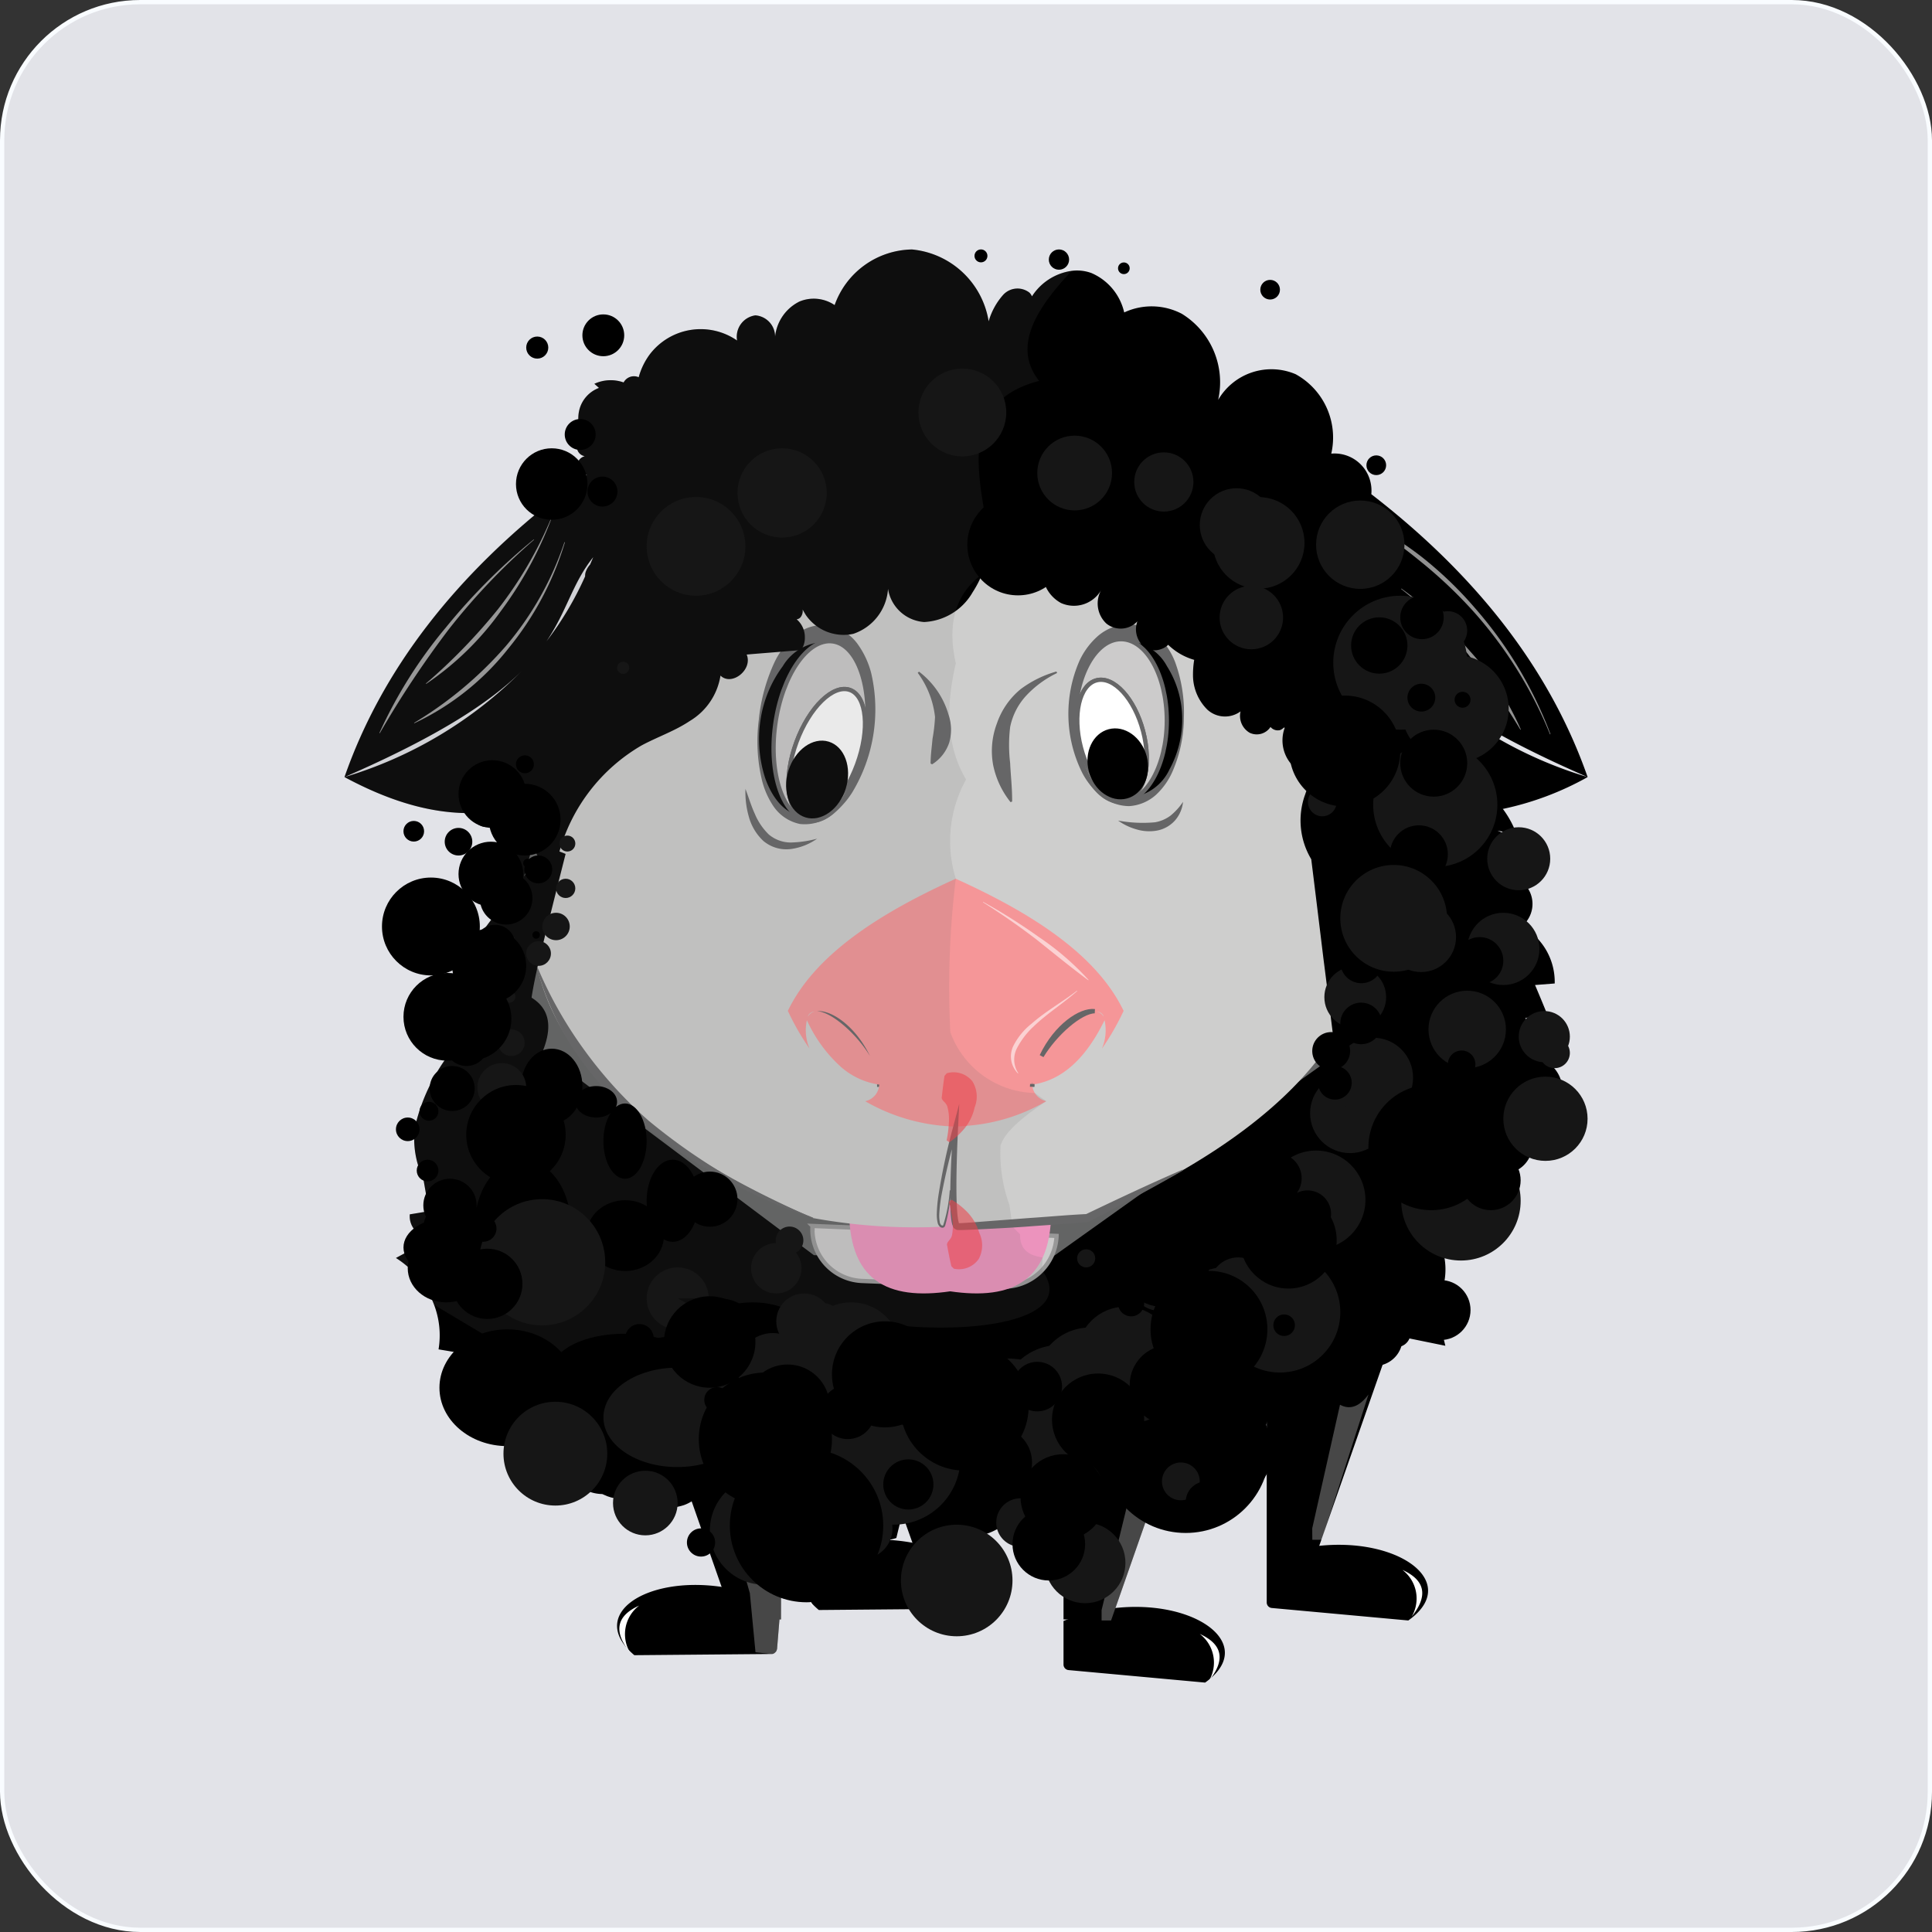 <svg xmlns="http://www.w3.org/2000/svg" width="112.892" height="112.892" viewBox="0 0 112.892 112.892">
  <rect x="0" y="0" width="112.892" height="112.892" fill="#333333" stroke="none"/>
  <title>Asset 5Bsheep</title>
  <g style="isolation: isolate">
    <g>
      <rect x="0.125" y="0.125" width="112.642" height="112.642" rx="8.069" fill="#e2e3e8" stroke="#f9fcff" stroke-miterlimit="10" stroke-width="0.25"/>
      <g>
        <g>
          <g>
            <g>
              <polygon points="86.902 62.289 76.797 91.153 74.018 91.089 74.018 62.289 86.902 62.289"/>
              <polygon points="75.028 65.826 64.923 94.689 62.144 94.626 62.144 65.826 75.028 65.826"/>
              <polygon points="45.636 65.827 45.636 94.627 45.546 94.627 43.966 94.667 42.856 94.687 42.166 92.727 40.416 87.727 38.566 82.437 32.756 65.827 45.636 65.827"/>
              <polygon points="56.446 62.287 56.446 91.087 56.226 91.097 55.476 91.107 53.666 91.157 53.316 90.147 52.886 88.937 52.596 88.087 47.386 73.217 46.516 70.737 45.636 68.227 44.796 65.827 43.556 62.287 56.446 62.287"/>
            </g>
            <path d="M87.3,59.173A26.721,26.721,0,0,0,47.6,35.758,26.779,26.779,0,1,0,68.213,84.834,26.779,26.779,0,0,0,87.3,59.173Z" fill="#e5e5e4"/>
            <path d="M89.586,61.757c-.15-.75-.3-1.51-.45-2.27.42-.08.84-.17,1.26-.25-.23-.56-.46-1.12-.7-1.68l1.15-.09a3.7,3.7,0,0,0-1.93-3.34,1.67,1.67,0,0,0-.64-2.93,1.71,1.71,0,0,0-.78-2.66c.37.07.75.13,1.12.2a5.849,5.849,0,0,0-.8-1.47,7.368,7.368,0,0,0-4.15-2.81c-.22.05-.44.1-.67.15-1.75.38-3.54.76-5.34,1.15-.41.09-.82.18-1.23.26-.07.02-.15.03-.22.05-2.51.54-5.05,1.08-7.57,1.62-.83.18-1.65.36-2.48.53q-3.36.735-6.62,1.44c-1.1-.56-2.22-1.12-3.35-1.63a28.212,28.212,0,0,0-6.36-2.21c-.03-.01-.06-.01-.1-.02l-.15-.03c-.02,0-.05-.01-.08-.01-.49-.09-1-.16-1.51-.21a13.333,13.333,0,0,0-1.9-.04h-.12c-.19.01-.37.02-.56.04-.26.02-.51.06-.76.09-3.07.46-5.93,1.94-7.31,4.46-.36.66-.62,1.37-.93,2.05a5.961,5.961,0,0,1-.91,1.48l-.02.02c-.85.96-2.56,1.44-3.53.64a.552.552,0,0,1-.17-.14c-.21.29-.42.57-.63.86-.64.86-1.27,1.72-1.9,2.58-.23.3-.45.6-.68.9v.01c-.09.13-.19.27-.29.4-.05.07-.1.14-.16.21-.12.18-.25.35-.38.53-.34.45-.67.9-1,1.35a11.327,11.327,0,0,0-2.49,4.87,5.367,5.367,0,0,0,.49,3.02l.33,1.89c-.37.07-.75.13-1.12.19a1.236,1.236,0,0,0,1.39,1.34.037.037,0,0,1,.01.03c-.73.4-1.48.78-2.21,1.18a5.528,5.528,0,0,1,2.23,2.74,5.016,5.016,0,0,1,.26,2.6l.9.15c.01.05.02.11.03.16a4.085,4.085,0,0,0,.66,1.88,1.913,1.913,0,0,0,1.34.72,1.957,1.957,0,0,0,.34,1.5,2.464,2.464,0,0,0,2.79.74c-.68.87.55,2.29,1.63,1.87.06,1.33,2.3,1.96,3.16.9a3.063,3.063,0,0,0,3.49,1.18,2.347,2.347,0,0,0,.45-.22,2.616,2.616,0,0,0,1-.98,3.356,3.356,0,0,0,1.51,2.42,3.805,3.805,0,0,0,2.71.47,3.637,3.637,0,0,0,1.98-1.02c-.18.92,1.19,1.71,2.01,1.16-.09-.39-.18-.79-.27-1.18a2.313,2.313,0,0,0,1.85,1.37,1.722,1.722,0,0,0,.64.01,1.925,1.925,0,0,0,.53-.11c.08-.33.16-.67.25-1,.09.02.17.05.26.07.46.13.93.27,1.4.4-.13-.3-.26-.59-.4-.88a3.411,3.411,0,0,0,1.64,1.16,2.839,2.839,0,0,0,.92.18h.01a2.808,2.808,0,0,0,.41-.01,3.476,3.476,0,0,0,2.82-1.95,3.044,3.044,0,0,0,.14-.39l.96.18h.01l1.35.24c.51.1,1.02.19,1.53.28-.08-.4-.17-.81-.26-1.22-.07-.33-.14-.65-.21-.98a1.893,1.893,0,0,0,.63.84,3.309,3.309,0,0,0,3.81.12,2.054,2.054,0,0,0,.64-.76,3.7,3.7,0,0,0,2.11-1.57,2.777,2.777,0,0,0,.33-.64,3.05,3.05,0,0,0,.21-.95,3.26,3.26,0,0,0-.34-1.56,6.455,6.455,0,0,0,3.17.82,2.175,2.175,0,0,0,.25-.01.708.708,0,0,0,.14-.01c.03,0,.07-.01.1-.01a6.2,6.2,0,0,0,4.61-2.7,1.794,1.794,0,0,0,1.93.23,1.628,1.628,0,0,0,1.16-1.62l2.5.51-.69-2.82a.406.406,0,0,0,.34-.01,3.913,3.913,0,0,0-.18-3.61,3.837,3.837,0,0,0-.32-.5,4.168,4.168,0,0,0-1.17-1.08,4.631,4.631,0,0,0,1.44.31,3.361,3.361,0,0,0,.71-.01,4.688,4.688,0,0,0,3.96-2.49,1.726,1.726,0,0,0,.2-3.03,2.124,2.124,0,0,0,2.53-1.4A1.964,1.964,0,0,0,89.586,61.757Zm-64.48,7.8a5.573,5.573,0,0,0,.88,1.06c-.19.03-.37.07-.56.09Z"/>
            <path d="M65.491,22.311l-21.852-.253c-6.663,12.476-12.191,24.7-15.79,36.505L47.555,73.342l13.389.5,16.3-11.621A58.985,58.985,0,0,0,65.491,22.311Z" fill="#636464"/>
            <path d="M47.407,71.925H61.68a0,0,0,0,1,0,0v0a3.094,3.094,0,0,1-3.094,3.094H50.425A3.018,3.018,0,0,1,47.407,72v-.076A0,0,0,0,1,47.407,71.925Z" transform="translate(3.043 -2.164) rotate(2.338)" fill="#cccbcb" stroke="#989898" stroke-miterlimit="10" stroke-width="0.25"/>
            <path d="M55.522,70.417h-5.9c-.12,4.453,2.268,5.572,5.9,5.039,3.629.532,6.018-.586,5.9-5.039Z" fill="#ec93bd"/>
            <path d="M73.925,40.354a11.569,11.569,0,0,0-7.579-5.369c-2.188-2.806-4.415-2.822-6.677-.316-.375-1.977-1.922-3.222-4.147-4.042-2.224.82-3.771,2.065-4.146,4.042-2.262-2.506-4.489-2.49-6.677.316a11.569,11.569,0,0,0-7.579,5.369C26.576,53.07,29.731,63.4,47.513,71.175a33.334,33.334,0,0,0,7.573.505,4.856,4.856,0,0,0,.436-1.523,4.882,4.882,0,0,0,.437,1.523,33.337,33.337,0,0,0,7.573-.505C81.314,63.4,84.468,53.07,73.925,40.354Z" fill="#cececd"/>
          </g>
          <g>
            <path d="M56.386,91.167l-.21,2.54a.323.323,0,0,1-.3.3h-.02l-8.01.07c-2.42-2.03-.18-4.03,3.36-4.11.21,0,.42,0,.64.01a11.053,11.053,0,0,1,1.47.17,10.818,10.818,0,0,1,2.17.63c.24.09.49.2.74.32A1.111,1.111,0,0,1,56.386,91.167Z"/>
            <path d="M62.144,94.718v2.547a.324.324,0,0,0,.294.322l7.98.731C74.144,95.677,68.176,92.318,62.144,94.718Z"/>
            <path d="M74.018,91.089v2.547a.324.324,0,0,0,.294.323l7.979.73C86.018,92.049,80.049,88.689,74.018,91.089Z"/>
            <path d="M45.606,93.807l-.06.82-.14,1.72a.564.564,0,0,1-.04.12.035.035,0,0,1-.01.02.435.435,0,0,1-.06.07.359.359,0,0,1-.1.07.188.188,0,0,1-.08.02h-.03l-8.02.07c-2.79-2.35.63-4.65,5.1-3.99a10.241,10.241,0,0,1,1.65.37A11.686,11.686,0,0,1,45.606,93.807Z"/>
          </g>
        </g>
        <g>
          <g>
            <ellipse cx="65.979" cy="41.912" rx="3.149" ry="4.942"/>
            <path d="M69.178,41.912a8,8,0,0,1-.659,3.156,4.1,4.1,0,0,1-.952,1.358,2.581,2.581,0,0,1-1.588.678,2.646,2.646,0,0,1-1.652-.6,4.321,4.321,0,0,1-1.084-1.335,7.731,7.731,0,0,1-.151-6.592,4.391,4.391,0,0,1,1.087-1.435,2.886,2.886,0,0,1,1.8-.672,2.688,2.688,0,0,1,1.733.752,4.2,4.2,0,0,1,.951,1.459A8.5,8.5,0,0,1,69.178,41.912Zm-.1,0a5.761,5.761,0,0,0-.89-2.985,2.77,2.77,0,0,0-2.209-1.457,2.627,2.627,0,0,0-2.007,1.561,6.493,6.493,0,0,0-.742,2.881,6.587,6.587,0,0,0,.591,2.959A2.71,2.71,0,0,0,65.979,46.6a2.848,2.848,0,0,0,2.353-1.632A6.11,6.11,0,0,0,69.078,41.912Z" fill="#666667"/>
          </g>
          <ellipse cx="65.505" cy="42.102" rx="2.675" ry="4.753" fill="#cccbcb" stroke="#666667" stroke-miterlimit="10" stroke-width="0.25"/>
          <ellipse cx="64.979" cy="43.204" rx="1.878" ry="3.568" transform="translate(-8.845 17.927) rotate(-14.718)" fill="none" stroke="#666667" stroke-miterlimit="10" stroke-width="0.25"/>
          <ellipse cx="64.979" cy="43.204" rx="1.878" ry="3.568" transform="translate(-8.845 17.927) rotate(-14.718)" fill="#fff" stroke="#666667" stroke-miterlimit="10" stroke-width="0.25"/>
          <ellipse cx="65.33" cy="44.638" rx="1.747" ry="2.093" transform="matrix(0.967, -0.254, 0.254, 0.967, -9.197, 18.063)"/>
        </g>
        <g>
          <g>
            <ellipse cx="47.513" cy="42.461" rx="5.491" ry="3.149" transform="matrix(0.135, -0.991, 0.991, 0.135, -0.986, 83.792)"/>
            <path d="M44.442,42.042A7.392,7.392,0,0,0,44.7,45.43c.351,1.043,1.076,2.113,2.107,2.224a2.836,2.836,0,0,0,2.439-1.694,8.078,8.078,0,0,0,.993-3.127,7.987,7.987,0,0,0-.281-3.231c-.308-.994-.928-1.951-1.767-2.086a2.884,2.884,0,0,0-2.454,1.416A6.98,6.98,0,0,0,44.442,42.042Zm-.1-.013a10.412,10.412,0,0,1,.936-3.379A4.866,4.866,0,0,1,46.4,37.17a2.607,2.607,0,0,1,1.928-.645A2.78,2.78,0,0,1,50.09,37.6a5.056,5.056,0,0,1,.815,1.725A9.384,9.384,0,0,1,49.8,46.3a4.993,4.993,0,0,1-1.241,1.347,2.537,2.537,0,0,1-1.818.5A2.478,2.478,0,0,1,45.2,47.119a4.753,4.753,0,0,1-.7-1.63A9.784,9.784,0,0,1,44.343,42.029Z" fill="#666667"/>
          </g>
          <ellipse cx="47.954" cy="42.734" rx="5.281" ry="2.675" transform="matrix(0.135, -0.991, 0.991, 0.135, -0.875, 84.465)" fill="#cccbcb" stroke="#666667" stroke-miterlimit="10" stroke-width="0.25"/>
          <ellipse cx="48.309" cy="44.019" rx="3.942" ry="1.888" transform="translate(-9.678 74.166) rotate(-69.809)" fill="none" stroke="#666667" stroke-miterlimit="10" stroke-width="0.25"/>
          <ellipse cx="48.309" cy="44.019" rx="3.942" ry="1.888" transform="translate(-9.678 74.166) rotate(-69.809)" fill="#fff" stroke="#666667" stroke-miterlimit="10" stroke-width="0.25"/>
          <ellipse cx="47.746" cy="45.55" rx="2.315" ry="1.755" transform="translate(-9.793 77.856) rotate(-72.964)"/>
        </g>
        <path d="M50.836,61.706c-.79-1.31-2.26-2.59-3.1-2.62C48.566,59,49.986,59.946,50.836,61.706Z" fill="none" stroke="#666667" stroke-miterlimit="10" stroke-width="0.25"/>
        <path d="M51.386,63.376h-.01v-.04C51.376,63.346,51.386,63.366,51.386,63.376Z" fill="none" stroke="#666667" stroke-miterlimit="10" stroke-width="0.25"/>
        <path d="M50.836,61.706c-.79-1.31-2.26-2.59-3.1-2.62C48.566,59,49.986,59.946,50.836,61.706Z" fill="none" stroke="#666667" stroke-miterlimit="10" stroke-width="0.25"/>
        <path d="M51.386,63.376h-.01v-.04C51.376,63.346,51.386,63.366,51.386,63.376Z" fill="none" stroke="#666667" stroke-miterlimit="10" stroke-width="0.25"/>
        <path d="M60.306,63.376c0-.01.01-.03.01-.04v.04Z" fill="none" stroke="#666667" stroke-miterlimit="10" stroke-width="0.25"/>
        <path d="M63.966,59.086c-.84.02-2.31,1.31-3.1,2.62C61.706,59.946,63.146,58.986,63.966,59.086Z" fill="none" stroke="#666667" stroke-miterlimit="10" stroke-width="0.25"/>
        <path d="M64.466,59.337a2.724,2.724,0,0,1-.08,1.94,14.674,14.674,0,0,0,1.27-2.21c-1.55-3.22-5.21-5.64-9.81-7.72-4.6,2.08-8.26,4.5-9.81,7.72a14.674,14.674,0,0,0,1.27,2.21,2.724,2.724,0,0,1-.08-1.94.472.472,0,0,1,.37-.23.627.627,0,0,0-.46.48,8.346,8.346,0,0,0,1.94,2.7,4.322,4.322,0,0,0,2.3,1.09v-.04c0,.01.01.03.01.04h-.01a1.044,1.044,0,0,1-.82.97,11.041,11.041,0,0,0,5.29,1.48c.2-.01.4-.02.6-.04a10.811,10.811,0,0,0,4.69-1.44,1.1,1.1,0,0,1-.67-.48,1.042,1.042,0,0,1-.15-.49h-.01c0-.01.01-.03.01-.04v.04c1.78-.25,3.16-1.57,4.24-3.79a.627.627,0,0,0-.46-.48A.472.472,0,0,1,64.466,59.337Zm-16.73-.25c.83-.09,2.25.86,3.1,2.62C50.046,60.4,48.576,59.117,47.736,59.087Zm13.13,2.62c.84-1.76,2.28-2.72,3.1-2.62C63.126,59.107,61.656,60.4,60.866,61.707Z" fill="#f59698"/>
        <path d="M60.306,63.376c0-.01.01-.03.01-.04v.04Z" fill="none" stroke="#666667" stroke-miterlimit="10" stroke-width="0.25"/>
        <path d="M63.966,59.086c-.84.02-2.31,1.31-3.1,2.62C61.706,59.946,63.146,58.986,63.966,59.086Z" fill="none" stroke="#666667" stroke-miterlimit="10" stroke-width="0.25"/>
        <path d="M61.769,39.326a6.025,6.025,0,0,0-1.793,1.31,3.8,3.8,0,0,0-.951,1.852,8.812,8.812,0,0,0,0,2.091c.031.718.123,1.45.117,2.258l-.093.034a5.106,5.106,0,0,1-1.015-2.158,4.548,4.548,0,0,1,.217-2.438,4.463,4.463,0,0,1,1.381-2,6.312,6.312,0,0,1,2.1-1.037Z" fill="#666667"/>
        <path d="M53.7,39.246a4.844,4.844,0,0,1,1.727,2.518,2.712,2.712,0,0,1,.036,1.636,2.373,2.373,0,0,1-1,1.263l-.086-.051c.005-.558.077-1.006.112-1.441a9.538,9.538,0,0,0,.147-1.277,5.326,5.326,0,0,0-1.011-2.58Z" fill="#666667"/>
        <path d="M69.128,46.854a1.94,1.94,0,0,1-.467,1.084,1.868,1.868,0,0,1-1.083.6,2.6,2.6,0,0,1-1.2-.084,3.449,3.449,0,0,1-1.046-.506,7.85,7.85,0,0,0,2.16.1,2.11,2.11,0,0,0,.906-.39A3.681,3.681,0,0,0,69.128,46.854Z" fill="#666667"/>
        <path d="M47.746,49.006a3.436,3.436,0,0,1-1.5.6,2.085,2.085,0,0,1-1.641-.468A3.023,3.023,0,0,1,43.75,47.7a5.214,5.214,0,0,1-.191-1.6c.191.5.336,1,.552,1.466a3.614,3.614,0,0,0,.817,1.2,2.007,2.007,0,0,0,1.292.464A6.479,6.479,0,0,0,47.746,49.006Z" fill="#666667"/>
        <path d="M82.4,39.207c1.77,1.76,4.77,3.77,10.37,6.2q-3.24-9.27-12.64-16.53a2.188,2.188,0,0,0-.12-.95,2.158,2.158,0,0,0-2.22-1.42,4.224,4.224,0,0,0-2.08-4.64,3.6,3.6,0,0,0-4.53,1.5,4.7,4.7,0,0,0-2.12-5.03,3.8,3.8,0,0,0-3.37-.08,3.3,3.3,0,0,0-1.91-2.3,2.427,2.427,0,0,0-1.16-.13,3.306,3.306,0,0,0-2.32,1.49.662.662,0,0,0-.15-.22,1.135,1.135,0,0,0-1.53.13,3.966,3.966,0,0,0-.85,1.55,5.017,5.017,0,0,0-4.48-4.2,4.878,4.878,0,0,0-4.52,3.25,2.177,2.177,0,0,0-2.05-.21,2.581,2.581,0,0,0-1.44,2.22,1.246,1.246,0,0,0-1.14-1.41,1.261,1.261,0,0,0-1.07,1.47,3.739,3.739,0,0,0-5.11.82,4,4,0,0,0-.64,1.33.076.076,0,0,0-.04-.02.685.685,0,0,0-.84.32,2.255,2.255,0,0,0-1.71.08l.27.24a1.854,1.854,0,0,0-1.12,1.18,2.082,2.082,0,0,0,.22,1.69.6.6,0,0,0-.38.68.553.553,0,0,0,.45.44.591.591,0,0,0-.43.7.528.528,0,0,0,.56.38c-.18.13-.36.26-.54.4h-.55c-.09.2-.16.39-.23.57q-9.585,7.335-12.85,16.7c5.59-2.43,8.59-4.44,10.36-6.2a24.462,24.462,0,0,1-10.36,6.2c3.8,2.04,7.32,2.73,10.96,1.48a4.378,4.378,0,0,0-.16,1.49,3.643,3.643,0,0,0,.15.8,1.545,1.545,0,0,0,.06.23l.06.15a3.257,3.257,0,0,0,.26.53.991.991,0,0,0,.11.17.076.076,0,0,0,.02.04l-.04.04a5.8,5.8,0,0,0-1.03,1.23,5.605,5.605,0,0,0-.68,1.53,7.164,7.164,0,0,0-.3,1.69c.02-.01.03-.02.05-.02a.41.41,0,0,1,.47.06,1,1,0,0,0-.54.1,1.1,1.1,0,0,0-.37.23,1.419,1.419,0,0,0-.34.53.687.687,0,0,0-.05.24,1.359,1.359,0,0,0,.04.6.564.564,0,0,0,.04.12,1.235,1.235,0,0,0,.4.57,1.067,1.067,0,0,0-.52.14,1.51,1.51,0,0,0-.69,1.34.978.978,0,0,0,.09.41c0,.01.01.02.01.03a2.392,2.392,0,0,0-.38.52,2.083,2.083,0,0,0-.2.36,6.764,6.764,0,0,0-.33.89c-.17.56-.35,1.13-.53,1.7a2.47,2.47,0,0,0-.15.86.736.736,0,0,0,.44.67,1.531,1.531,0,0,0,.94,1.6.958.958,0,0,0-.53,1,.9.9,0,0,0,.79.77c-.05.16-.1.32-.14.49l.54.24a.836.836,0,0,0-.12,1.17.69.69,0,0,0,1.08-.09,1.965,1.965,0,0,0,.13.25,1.621,1.621,0,0,0,2.09.61,1.378,1.378,0,0,0,.52-1.93,2.159,2.159,0,0,0,.24-1.97,14.167,14.167,0,0,0-.87-1.85,7.691,7.691,0,0,1-.59-1.89,9.493,9.493,0,0,1-.17-1.69,11.112,11.112,0,0,1,.03-1.29c.03-.42.08-.84.14-1.26.09-.59.21-1.17.34-1.75v-.01c.14-.63.3-1.25.45-1.87.03-.13.06-.25.1-.38.36-1.46.73-2.93,1.1-4.39-.12-.05-.24-.1-.36-.14a10.428,10.428,0,0,1,4.8-6.2c.93-.5,1.94-.84,2.82-1.43a3.771,3.771,0,0,0,1.79-2.65c.66.64,1.9-.35,1.53-1.23.81-.07,1.62-.13,2.43-.2l.75-.06a1.234,1.234,0,0,0,.22-.73,1.366,1.366,0,0,0-.48-1.07.345.345,0,0,0,.27-.18.59.59,0,0,0,.08-.39c.06.11.12.21.18.31a2.679,2.679,0,0,0,2.78,1.11,2.984,2.984,0,0,0,2.03-2.63A2.3,2.3,0,0,0,54,36.347a3.463,3.463,0,0,0,2.84-1.75,6.3,6.3,0,0,0,.54-1.03,8.89,8.89,0,0,0,.38-1.02c.07-.21.13-.41.19-.62.07-.25.14-.49.21-.74.03.25.07.49.1.74.42-.04.83-.07,1.25-.11.02.2.04.4.07.6.01.12.02.24.04.36.45.02.9.03,1.36.05a2.175,2.175,0,0,0-.06.72A2.073,2.073,0,0,0,62,35.237a1.841,1.841,0,0,0,2.34-.75,1.607,1.607,0,0,0,.31,1.95,1.332,1.332,0,0,0,1.81-.13,1.349,1.349,0,0,0,.39,1.49,1.054,1.054,0,0,0,1,.13,1.034,1.034,0,0,0,.41-.25,3.6,3.6,0,0,0,1.52.88,5.293,5.293,0,0,0-.07.9,2.842,2.842,0,0,0,.84,2.01,1.528,1.528,0,0,0,1.94.1,1.138,1.138,0,0,0,.53,1.25.961.961,0,0,0,1.22-.34.546.546,0,0,0,.57.18.782.782,0,0,0,.22-.15c.01,0,.02.02.04.02a2.131,2.131,0,0,0,.93,2.58,1.326,1.326,0,0,0,.89.18,3.456,3.456,0,0,0-.46.73,2.274,2.274,0,0,0-.16.39,4.409,4.409,0,0,0,.35,3.8q.36,2.9.71,5.79c.2,1.55.39,3.09.58,4.64.05.41.1.83.15,1.24,1.29.01,2.15-1.96,1.33-3.04a5.634,5.634,0,0,0,.62-7.29c-.27-1.47-.55-2.94-.83-4.4.49.4,1.28-.31,1.08-.91a11.865,11.865,0,0,0,4.35,1.23,11.224,11.224,0,0,0,3.21-.2,17.43,17.43,0,0,0,4.95-1.86A24.562,24.562,0,0,1,82.4,39.207Zm-1.59-1.97c.13.2.26.4.41.6-.15-.19-.29-.4-.44-.6Zm-46.15-4.67-.18.42a1.269,1.269,0,0,0-.27.48.749.749,0,0,0-.02.21,18.788,18.788,0,0,1-2.26,3.8C33.146,35.677,33.426,34.117,34.656,32.567Z"/>
        <path d="M32.006,49.357l-.02.05-.19.41-.21.48-.08.17-1.92,4.3-.07.16-.26.58-.35.79-.11.23-.27.61-.18-.15a1.935,1.935,0,0,1-.28-.36,1.893,1.893,0,0,1-.12-1.76c-.07.06-.14.11-.21.16l1.83-2.43c.15-.21.31-.41.46-.62.07-.09.13-.17.2-.26.13-.17.26-.35.4-.52.27-.37.55-.74.83-1.11.08-.1.15-.21.24-.31l.15-.21a2.307,2.307,0,0,0,.14-.19Z"/>
        <path d="M32.268,47.463l-1.156,5.793.425-.766Z"/>
        <path d="M31.616,47.747l-.02.08-.46,1.58-.19.65-.32,1.14-.11.37-.51,1.77c-.06-.08-.11-.16-.17-.24a1.091,1.091,0,0,1-.06-.11.879.879,0,0,1-.06-.1,1.593,1.593,0,0,1-.15-.29c-.57-1.27-.23-2.66,1.36-4.22Q31.241,48.062,31.616,47.747Z"/>
        <path d="M29.356,55.427l-.11,2.16-.11,1.95-.06,1.19c-.23-.14-.45-.29-.65-.44a3.784,3.784,0,0,1-.68-.63c-.01-.01-.01-.01-.01-.02-.68-.82-.73-1.78.33-3.01a5.531,5.531,0,0,1,.59-.61.9.9,0,0,1,.1-.09c.08-.07.17-.15.27-.23.07-.06.15-.12.23-.19C29.286,55.477,29.326,55.457,29.356,55.427Z"/>
        <path d="M30.116,57.89c1.857.56,2.621,1.811,1.146,4.475l-.672.546Z"/>
        <path d="M70.646,98.209q1.464-1.826-.54-2.733A2.1,2.1,0,0,1,70.646,98.209Z" fill="#fff"/>
        <path d="M36.808,96.551q-1.464-1.825.539-2.733A2.1,2.1,0,0,0,36.808,96.551Z" fill="#fff"/>
        <path d="M47.561,93.966q-1.464-1.827.54-2.733A2.1,2.1,0,0,0,47.561,93.966Z" fill="#fff"/>
        <path d="M82.488,94.467q1.464-1.825-.54-2.733A2.1,2.1,0,0,1,82.488,94.467Z" fill="#fff"/>
        <path d="M64.369,94.08l1.619-6.632c.577.288,1.132.11,1.664-.553l-2.729,7.794h-.554Z" fill="#fff" opacity="0.28"/>
        <path d="M76.677,89.305,78.3,82.082c.577.314,1.133.12,1.665-.6l-2.729,8.49h-.554Z" fill="#fff" opacity="0.28"/>
        <path d="M64.246,85.538l-1.7.808a2.6,2.6,0,0,0,.244,1.059.886.886,0,0,0,.9.489,1.089,1.089,0,0,0,.7-.805,2.044,2.044,0,0,0,.087-.968,1.251,1.251,0,0,0-.5-.815,1.036,1.036,0,1,0-1.045,1.783"/>
        <path d="M74.312,81.337a5.312,5.312,0,0,1-.345,1.967,2.641,2.641,0,0,1-5.044-1.011,2.283,2.283,0,0,1,.451-1.469,2.547,2.547,0,0,1,2.343-.837,5.178,5.178,0,0,1,2.34,1.079.739.739,0,0,1,.259.277.267.267,0,0,1-.087.338Z"/>
        <path d="M45.636,94.627h-.09l-.14,1.72a.564.564,0,0,1-.04.12.035.035,0,0,1-.01.02.435.435,0,0,1-.06.07.359.359,0,0,1-.1.07.188.188,0,0,1-.08.02h-.03l-.94-.1-.18-1.88-.15-1.57-1.17-4.12h.02a3.239,3.239,0,0,0,2.94.66v.01Z" fill="#fff" opacity="0.28"/>
        <path d="M56.866,89.5v.29a2.808,2.808,0,0,1-.41.01h-.01v1.29l-.22.01a1.111,1.111,0,0,1,.16.07l-.21,2.54a.323.323,0,0,1-.3.3h-.02l-.48-.04.1-2.86.01-.33.04-1.16.92-.08Z" fill="#fff" opacity="0.28"/>
        <path d="M55.547,69.559a8.381,8.381,0,0,1-.32,2.063.191.191,0,0,1-.139.119.255.255,0,0,1-.161-.053.461.461,0,0,1-.142-.26,2.15,2.15,0,0,1-.044-.533,8.827,8.827,0,0,1,.094-1.042,37.27,37.27,0,0,1,.876-4.065l.341-1.288-.066,1.335c-.056,1.121-.094,2.245-.1,3.366,0,.56.005,1.122.051,1.67.011.137.027.272.049.4a1.526,1.526,0,0,0,.042.179c-.005.05.1.1-.049.025.213,0,.537-.027.8-.045l3.363-.258c1.123-.073,2.243-.18,3.367-.232l-.087.024c1.881-.9,3.77-1.792,5.689-2.621l.023.045c-1.811,1.043-3.653,2.027-5.5,3L63.6,71.4l-.052,0c-1.12.116-2.244.174-3.367.26s-2.247.137-3.374.192c-.3.008-.534.032-.882.019-.289-.115-.227-.234-.279-.308a2.038,2.038,0,0,1-.05-.233c-.022-.148-.036-.293-.045-.437-.035-.574-.028-1.139-.016-1.7.028-1.13.09-2.255.17-3.38l.275.047a40.62,40.62,0,0,0-.973,4.016,8.841,8.841,0,0,0-.12,1.019,2.012,2.012,0,0,0,.026.5c0,.155.178.3.21.168a8.608,8.608,0,0,0,.373-2.011Z" fill="#666667"/>
        <path d="M47.5,71.2a34,34,0,0,1-9.852-5.406,19.844,19.844,0,0,1-3.89-4.117,17,17,0,0,1-2.389-5.118l.047-.016a24.267,24.267,0,0,0,2.75,4.845,24.974,24.974,0,0,0,3.74,4.1,35.34,35.34,0,0,0,9.612,5.665Z" fill="#666667"/>
        <path d="M58.486,66.887l-.02.02a8.84,8.84,0,0,0,.52,3.51l.15,1.08.03.18.01.01.43.44c-.018.925.551,1.242,1.32,1.35l-.02.37-.02.37c2.752,3.784-8.2,4.046-12.31,2.39-.91-.367-1.96.31-2.94.46-2.99.47-5.97.93-8.49,1.31-.86.14-1.67.26-2.4.36-2.54.38-4.22.6-4.28.56-.08-.06-2.2-1.32-5.1-3.05a5.528,5.528,0,0,0-2.23-2.74c.73-.4,1.48-.78,2.21-1.18a.037.037,0,0,0-.01-.03,1.236,1.236,0,0,1-1.39-1.34c.37-.06.75-.12,1.12-.19l-.33-1.89a5.367,5.367,0,0,1-.49-3.02,11.327,11.327,0,0,1,2.49-4.87c.33-.45.66-.9,1-1.35-.68-.82-.73-1.78.33-3.01a1.893,1.893,0,0,1-.12-1.76c-.07.06-.14.11-.21.16l1.83-2.43c-.57-1.27-.23-2.66,1.36-4.22a4.378,4.378,0,0,1,.16-1.49c-3.64,1.25-7.16.56-10.96-1.48q3.255-9.375,12.85-16.7c.07-.18.14-.37.23-.57h.55c.18-.14.36-.27.54-.4a.528.528,0,0,1-.56-.38.591.591,0,0,1,.43-.7.553.553,0,0,1-.45-.44.6.6,0,0,1,.38-.68,2.082,2.082,0,0,1-.22-1.69A1.854,1.854,0,0,1,35,22.667l-.27-.24a2.255,2.255,0,0,1,1.71-.08.685.685,0,0,1,.84-.32.076.076,0,0,1,.04.02,4,4,0,0,1,.64-1.33,3.739,3.739,0,0,1,5.11-.82,1.261,1.261,0,0,1,1.07-1.47,1.246,1.246,0,0,1,1.14,1.41,2.581,2.581,0,0,1,1.44-2.22,2.177,2.177,0,0,1,2.05.21,4.878,4.878,0,0,1,4.52-3.25,5.017,5.017,0,0,1,4.48,4.2,3.966,3.966,0,0,1,.85-1.55,1.135,1.135,0,0,1,1.53-.13.662.662,0,0,1,.15.22,3.306,3.306,0,0,1,2.32-1.49c-2.132,2.266-3.457,4.466-1.9,6.43-4.817,1.254-3.544,5.581-2.84,9.62l-.2.68-.3,1.01c-1.58,1.158-2.039,2.915-1.53,5.19-.577,2.49-.578,4.812.6,6.79a7.431,7.431,0,0,0-.6,5.8,52.374,52.374,0,0,0-.32,8.96,5.381,5.381,0,0,0,4.94,3.56l.67.48C59.74,65.274,58.729,66.141,58.486,66.887Z" fill="#666667" opacity="0.14" style="mix-blend-mode: multiply"/>
        <circle cx="26.293" cy="70.433" r="1.557"/>
        <circle cx="83.471" cy="70.523" r="2.474"/>
        <circle cx="59.485" cy="31.827" r="2.961"/>
        <g opacity="0.57">
          <path d="M55.6,70.1a4.369,4.369,0,0,1,.95.755,2.912,2.912,0,0,1,.665,1.169,1.686,1.686,0,0,1-.018,1.529,1.4,1.4,0,0,1-1.464.579l-.142-.141c-.145-.638-.2-.96-.244-1.2-.071-.22.214-.327.277-.6a2.684,2.684,0,0,0,.029-.895,6.67,6.67,0,0,0-.212-1.076Z" fill="#ee434c"/>
        </g>
        <g opacity="0.57">
          <path d="M55.314,66.635a6.7,6.7,0,0,0,.133-1.088,2.7,2.7,0,0,0-.093-.891c-.083-.266-.375-.352-.32-.577.031-.242.058-.567.156-1.214l.131-.151a1.407,1.407,0,0,1,1.5.472,1.689,1.689,0,0,1,.129,1.524,2.923,2.923,0,0,1-.579,1.213,4.343,4.343,0,0,1-.894.822Z" fill="#ee434c"/>
        </g>
        <g opacity="0.57">
          <path d="M81.885,34.391a23.4,23.4,0,0,1,4.021,3.67,16.921,16.921,0,0,1,2.961,4.569l-.023.011a43.083,43.083,0,0,0-3.09-4.451,24.93,24.93,0,0,0-3.884-3.779Z" fill="#fff"/>
        </g>
        <g opacity="0.57">
          <path d="M90.572,42.909a24.606,24.606,0,0,0-4.534-7.244,27.181,27.181,0,0,0-3.121-2.929A27.571,27.571,0,0,0,79.4,30.284l.012-.022a21.205,21.205,0,0,1,3.662,2.279,22.533,22.533,0,0,1,3.115,2.991A24.093,24.093,0,0,1,90.6,42.9Z" fill="#fff"/>
        </g>
        <g opacity="0.57">
          <path d="M33.01,31.687a17.925,17.925,0,0,1-3.3,6.2,15.26,15.26,0,0,1-5.5,4.373l-.011-.022a22.4,22.4,0,0,0,5.353-4.479,18.326,18.326,0,0,0,3.431-6.078Z" fill="#fff"/>
        </g>
        <g opacity="0.57">
          <path d="M32.2,30.36a22.162,22.162,0,0,1-2.932,5.346,17.184,17.184,0,0,1-4.367,4.256l-.015-.02a33.546,33.546,0,0,0,4.222-4.357,23.161,23.161,0,0,0,3.069-5.234Z" fill="#fff"/>
        </g>
        <g opacity="0.57">
          <path d="M31.205,31.539a37.672,37.672,0,0,0-5,5.258,58.024,58.024,0,0,0-4.014,6.046l-.022-.012a26.82,26.82,0,0,1,3.879-6.159,35.723,35.723,0,0,1,5.142-5.152Z" fill="#fff"/>
        </g>
        <g opacity="0.57">
          <path d="M57.449,52.7a33.675,33.675,0,0,1,3.25,2.05,15.828,15.828,0,0,1,2.909,2.51l-.017.018c-1.032-.765-2.014-1.57-3.011-2.367q-1.518-1.166-3.144-2.189Z" fill="#fff"/>
        </g>
        <g opacity="0.57">
          <path d="M62.946,57.908c-.822.728-1.76,1.312-2.541,2.064a4.617,4.617,0,0,0-.967,1.252,1.445,1.445,0,0,0,.064,1.484l-.02.015a1.406,1.406,0,0,1-.273-1.6,3.865,3.865,0,0,1,1.061-1.3c.831-.735,1.8-1.267,2.66-1.935Z" fill="#fff"/>
        </g>
        <ellipse cx="32.241" cy="63.462" rx="1.79" ry="2.185"/>
        <ellipse cx="36.522" cy="66.678" rx="1.263" ry="2.199"/>
        <ellipse cx="34.837" cy="64.381" rx="1.22" ry="0.919"/>
        <circle cx="41.481" cy="70.07" r="1.611"/>
        <ellipse cx="39.309" cy="70.164" rx="1.523" ry="2.4"/>
        <ellipse cx="36.529" cy="72.2" rx="2.267" ry="2.069"/>
        <ellipse cx="30.55" cy="71.671" rx="2.814" ry="3.908"/>
        <ellipse cx="31.273" cy="75.389" rx="1.917" ry="1.332"/>
        <ellipse cx="26.57" cy="71.771" rx="1.834" ry="1.701"/>
        <circle cx="24.985" cy="68.398" r="0.634"/>
        <circle cx="23.825" cy="65.989" r="0.689"/>
        <circle cx="25.066" cy="64.934" r="0.553"/>
        <circle cx="26.421" cy="63.604" r="1.315"/>
        <circle cx="27.26" cy="61.016" r="1.273"/>
        <ellipse cx="26.068" cy="74.104" rx="2.243" ry="1.996"/>
        <ellipse cx="26.139" cy="72.894" rx="2.563" ry="1.719"/>
        <ellipse cx="29.648" cy="81.089" rx="3.97" ry="3.411"/>
        <ellipse cx="38.199" cy="82.545" rx="1.67" ry="2.584"/>
        <ellipse cx="44.584" cy="79.916" rx="2.251" ry="0.342"/>
        <ellipse cx="40.139" cy="79.379" rx="1.342" ry="3.026"/>
        <ellipse cx="36.475" cy="80.039" rx="4.207" ry="2.106"/>
        <ellipse cx="36.414" cy="85.479" rx="2.382" ry="2.116"/>
        <ellipse cx="39.489" cy="81.374" rx="4.652" ry="2.368"/>
        <ellipse cx="43.985" cy="79.253" rx="4.115" ry="3.152"/>
        <ellipse cx="52.364" cy="81.279" rx="1.527" ry="2.779" fill="#161616"/>
        <ellipse cx="39.573" cy="82.82" rx="4.313" ry="2.904" fill="#161616"/>
        <path d="M39.6,75.868l1.592.862a1.811,1.811,0,1,1,.218-.862Z" fill="#161616"/>
        <circle cx="47.058" cy="81.368" r="1.452" fill="#161616"/>
        <circle cx="49.117" cy="81.975" r="2.059" fill="#161616"/>
        <ellipse cx="58.799" cy="80.892" rx="2.952" ry="1.513" fill="#161616"/>
        <ellipse cx="64.42" cy="82.382" rx="1.59" ry="2.466" fill="#161616"/>
        <circle cx="74.791" cy="76.673" r="3.527" fill="#161616"/>
        <circle cx="71.47" cy="76.606" r="2.548" fill="#161616"/>
        <circle cx="63.69" cy="80.739" r="3.169" fill="#161616"/>
        <circle cx="53.27" cy="82.399" r="1.66" fill="#161616"/>
        <circle cx="56.942" cy="80.862" r="1.856" fill="#161616"/>
        <circle cx="49.738" cy="79.004" r="2.904" fill="#161616"/>
        <circle cx="42.031" cy="78.304" r="2.435"/>
        <ellipse cx="51.12" cy="86.674" rx="4.062" ry="1.545"/>
        <circle cx="59.905" cy="85.929" r="3.784"/>
        <circle cx="69.284" cy="84.661" r="4.914"/>
        <circle cx="80.192" cy="76.143" r="1.874"/>
        <circle cx="82.666" cy="69.654" r="1.89"/>
        <circle cx="85.927" cy="66.858" r="1.371"/>
        <circle cx="85.367" cy="70.167" r="3.489" fill="#161616"/>
        <circle cx="85.733" cy="60.152" r="2.263" fill="#161616"/>
        <circle cx="87.843" cy="55.447" r="2.11" fill="#161616"/>
        <circle cx="83.038" cy="54.757" r="2.042" fill="#161616"/>
        <circle cx="79.191" cy="58.267" r="1.805" fill="#161616"/>
        <circle cx="78.885" cy="65.047" r="2.332" fill="#161616"/>
        <circle cx="80.238" cy="62.969" r="2.332" fill="#161616"/>
        <circle cx="76.902" cy="70.114" r="2.884" fill="#161616"/>
        <circle cx="74.926" cy="75.606" r="2.46" fill="#161616"/>
        <circle cx="66.276" cy="80.808" r="2.31" fill="#161616"/>
        <circle cx="60.906" cy="83.21" r="3.464" fill="#161616"/>
        <circle cx="52.215" cy="85.185" r="3.906" fill="#161616"/>
        <circle cx="45.158" cy="79.96" r="2.066" fill="#161616"/>
        <circle cx="48.06" cy="77.369" r="1.226" fill="#161616"/>
        <circle cx="45.36" cy="74.107" r="1.474" fill="#161616"/>
        <circle cx="46.135" cy="72.479" r="0.808" fill="#161616"/>
        <circle cx="46.987" cy="77.208" r="1.627" fill="#161616"/>
        <circle cx="63.468" cy="73.528" r="0.53" fill="#161616"/>
        <circle cx="67.815" cy="74.802" r="1.804" fill="#161616"/>
        <circle cx="65.762" cy="79.177" r="2.824" fill="#161616"/>
        <circle cx="61.896" cy="82.029" r="3.434" fill="#161616"/>
        <circle cx="72.351" cy="75.139" r="1.666" fill="#161616"/>
        <circle cx="72.641" cy="71.9" r="1.377"/>
        <circle cx="71.746" cy="84.889" r="2.596"/>
        <circle cx="60.611" cy="81.023" r="1.448"/>
        <circle cx="66.094" cy="76.154" r="0.764"/>
        <circle cx="68.511" cy="77.687" r="0.616"/>
        <circle cx="68.348" cy="80.924" r="2.337"/>
        <circle cx="64.165" cy="82.951" r="2.693"/>
        <circle cx="58.214" cy="85.456" r="2.092"/>
        <circle cx="76.06" cy="36.119" r="1.718"/>
        <circle cx="73.119" cy="36.085" r="1.855" fill="#161616"/>
        <circle cx="72.255" cy="30.678" r="2.149" fill="#161616"/>
        <circle cx="68.006" cy="28.163" r="1.73" fill="#161616"/>
        <circle cx="62.795" cy="27.64" r="2.184" fill="#161616"/>
        <circle cx="56.233" cy="24.102" r="2.566" fill="#161616"/>
        <circle cx="73.548" cy="31.724" r="2.677" fill="#161616"/>
        <circle cx="79.484" cy="31.828" r="2.582" fill="#161616"/>
        <circle cx="85.017" cy="41.416" r="3.14" fill="#161616"/>
        <circle cx="84.602" cy="36.845" r="1.131" fill="#161616"/>
        <circle cx="81.82" cy="38.724" r="3.914" fill="#161616"/>
        <circle cx="83.867" cy="47.025" r="3.629" fill="#161616"/>
        <circle cx="88.743" cy="50.179" r="1.841" fill="#161616"/>
        <circle cx="90.305" cy="65.372" r="2.461" fill="#161616"/>
        <circle cx="90.842" cy="61.526" r="0.889" fill="#161616"/>
        <circle cx="90.237" cy="60.573" r="1.494" fill="#161616"/>
        <circle cx="86.461" cy="56.139" r="1.382"/>
        <circle cx="82.909" cy="49.918" r="1.693"/>
        <circle cx="81.662" cy="59.033" r="0.446"/>
        <circle cx="83.629" cy="67.045" r="3.669"/>
        <circle cx="76.403" cy="70.932" r="1.375"/>
        <circle cx="73.405" cy="70.333" r="1.935"/>
        <circle cx="68.007" cy="73.696" r="2.678"/>
        <circle cx="74.589" cy="68.849" r="1.47"/>
        <circle cx="77.785" cy="61.414" r="1.107"/>
        <circle cx="79.533" cy="59.801" r="1.215"/>
        <circle cx="79.547" cy="56.223" r="1.229"/>
        <circle cx="81.437" cy="53.661" r="3.119" fill="#161616"/>
        <circle cx="77.266" cy="46.857" r="0.84" fill="#161616"/>
        <circle cx="77.212" cy="44.639" r="0.535" fill="#161616"/>
        <circle cx="77.021" cy="43.411" r="0.344" fill="#161616"/>
        <circle cx="45.701" cy="28.803" r="2.608" fill="#161616"/>
        <circle cx="40.671" cy="31.925" r="2.885" fill="#161616"/>
        <circle cx="36.413" cy="39.021" r="0.356" fill="#161616"/>
        <circle cx="29.322" cy="63.545" r="1.426" fill="#161616"/>
        <circle cx="29.882" cy="60.929" r="0.777" fill="#161616"/>
        <circle cx="29.768" cy="58.238" r="0.349" fill="#161616"/>
        <circle cx="31.47" cy="55.716" r="0.722" fill="#161616"/>
        <circle cx="32.491" cy="54.137" r="0.801" fill="#161616"/>
        <circle cx="33.054" cy="51.91" r="0.563" fill="#161616"/>
        <circle cx="33.152" cy="49.291" r="0.466" fill="#161616"/>
        <circle cx="31.677" cy="73.758" r="3.688" fill="#161616"/>
        <circle cx="32.452" cy="84.941" r="3.033" fill="#161616"/>
        <circle cx="46.547" cy="90.183" r="1.963" fill="#161616"/>
        <circle cx="55.903" cy="92.352" r="3.26" fill="#161616"/>
        <circle cx="59.632" cy="88.967" r="1.419" fill="#161616"/>
        <circle cx="62.541" cy="87.071" r="0.397" fill="#161616"/>
        <circle cx="63.406" cy="91.323" r="2.356" fill="#161616"/>
        <circle cx="63.133" cy="86.7" r="1.237" fill="#161616"/>
        <circle cx="69.001" cy="86.561" r="1.105" fill="#161616"/>
        <circle cx="50.382" cy="89.316" r="1.768" fill="#161616"/>
        <circle cx="45.6" cy="88.117" r="1.459" fill="#161616"/>
        <circle cx="37.708" cy="87.826" r="1.888" fill="#161616"/>
        <path d="M33.054,86.85v0Z" fill="#161616"/>
        <circle cx="44.656" cy="89.424" r="3.175" fill="#161616"/>
        <circle cx="70.487" cy="87.764" r="1.203"/>
        <circle cx="47.128" cy="89.143" r="4.482"/>
        <circle cx="44.723" cy="84.092" r="3.891"/>
        <circle cx="37.364" cy="78.204" r="0.835"/>
        <path d="M32.268,72.108h0Z"/>
        <circle cx="49.537" cy="82.507" r="1.583"/>
        <circle cx="51.713" cy="80.307" r="3.099"/>
        <circle cx="53.077" cy="86.74" r="1.466"/>
        <circle cx="27.433" cy="59.529" r="2.449"/>
        <circle cx="28.421" cy="55.994" r="0.684"/>
        <circle cx="31.329" cy="54.633" r="0.217"/>
        <circle cx="30.147" cy="48.127" r="0.38"/>
        <circle cx="30.672" cy="44.66" r="0.525"/>
        <circle cx="28.585" cy="56.435" r="2.164"/>
        <circle cx="28.299" cy="52.43" r="0.403"/>
        <circle cx="30.659" cy="47.893" r="2.096"/>
        <circle cx="26.139" cy="59.414" r="2.563"/>
        <circle cx="28.474" cy="75.018" r="2.053"/>
        <circle cx="30.149" cy="66.305" r="2.905"/>
        <circle cx="41.9" cy="81.799" r="0.747"/>
        <circle cx="53.458" cy="81.661" r="1.745"/>
        <circle cx="83.777" cy="44.594" r="1.957"/>
        <circle cx="83.054" cy="40.765" r="0.813"/>
        <circle cx="80.595" cy="37.718" r="1.646"/>
        <circle cx="78.58" cy="43.885" r="3.24"/>
        <circle cx="85.461" cy="40.888" r="0.466"/>
        <circle cx="83.089" cy="36.08" r="1.269"/>
        <circle cx="85.407" cy="62.189" r="0.805"/>
        <circle cx="87.111" cy="68.97" r="1.744"/>
        <path d="M83.629,74.8h0Z"/>
        <path d="M77.386,75.606h0Z"/>
        <circle cx="70.643" cy="77.675" r="3.414"/>
        <circle cx="77.255" cy="73.158" r="0.852"/>
        <circle cx="75.035" cy="77.436" r="0.631"/>
        <circle cx="75.286" cy="72.473" r="2.82"/>
        <circle cx="78.003" cy="63.271" r="0.982"/>
        <circle cx="64.197" cy="88.176" r="0.03"/>
        <circle cx="62.944" cy="82.738" r="0.473"/>
        <circle cx="62.129" cy="87.47" r="2.497"/>
        <circle cx="61.285" cy="90.23" r="2.122"/>
        <circle cx="56.357" cy="82.18" r="3.75"/>
        <circle cx="46.021" cy="82.196" r="2.465"/>
        <circle cx="41.469" cy="78.417" r="2.673"/>
        <circle cx="28.241" cy="71.788" r="0.77"/>
        <path d="M28.7,52.43h0Z"/>
        <circle cx="26.792" cy="49.183" r="0.806"/>
        <circle cx="31.454" cy="50.803" r="0.814"/>
        <circle cx="28.926" cy="55.23" r="1.19"/>
        <circle cx="80.42" cy="27.185" r="0.576"/>
        <circle cx="74.217" cy="16.928" r="0.574"/>
        <circle cx="65.67" cy="15.676" r="0.341"/>
        <circle cx="61.878" cy="15.168" r="0.593"/>
        <circle cx="57.32" cy="14.952" r="0.378"/>
        <circle cx="35.253" cy="19.593" r="1.222"/>
        <circle cx="31.393" cy="20.31" r="0.645"/>
        <circle cx="25.179" cy="54.137" r="2.859"/>
        <circle cx="24.178" cy="48.572" r="0.603"/>
        <circle cx="28.77" cy="46.399" r="1.978"/>
        <circle cx="28.998" cy="50.95" r="0.961"/>
        <circle cx="29.706" cy="46.796" r="0.695"/>
        <circle cx="35.204" cy="28.724" r="0.876"/>
        <circle cx="29.575" cy="52.487" r="1.537"/>
        <circle cx="30.829" cy="50.436" r="0.257"/>
        <circle cx="32.239" cy="28.284" r="2.089"/>
        <circle cx="33.903" cy="25.388" r="0.904"/>
        <circle cx="84.175" cy="76.55" r="1.752"/>
        <circle cx="81.599" cy="77.894" r="0.823"/>
        <circle cx="40.963" cy="90.131" r="0.824"/>
        <circle cx="28.682" cy="51.073" r="1.89"/>
        <circle cx="28.409" cy="47.51" r="0.811"/>
      </g>
    </g>
  </g>
</svg>
